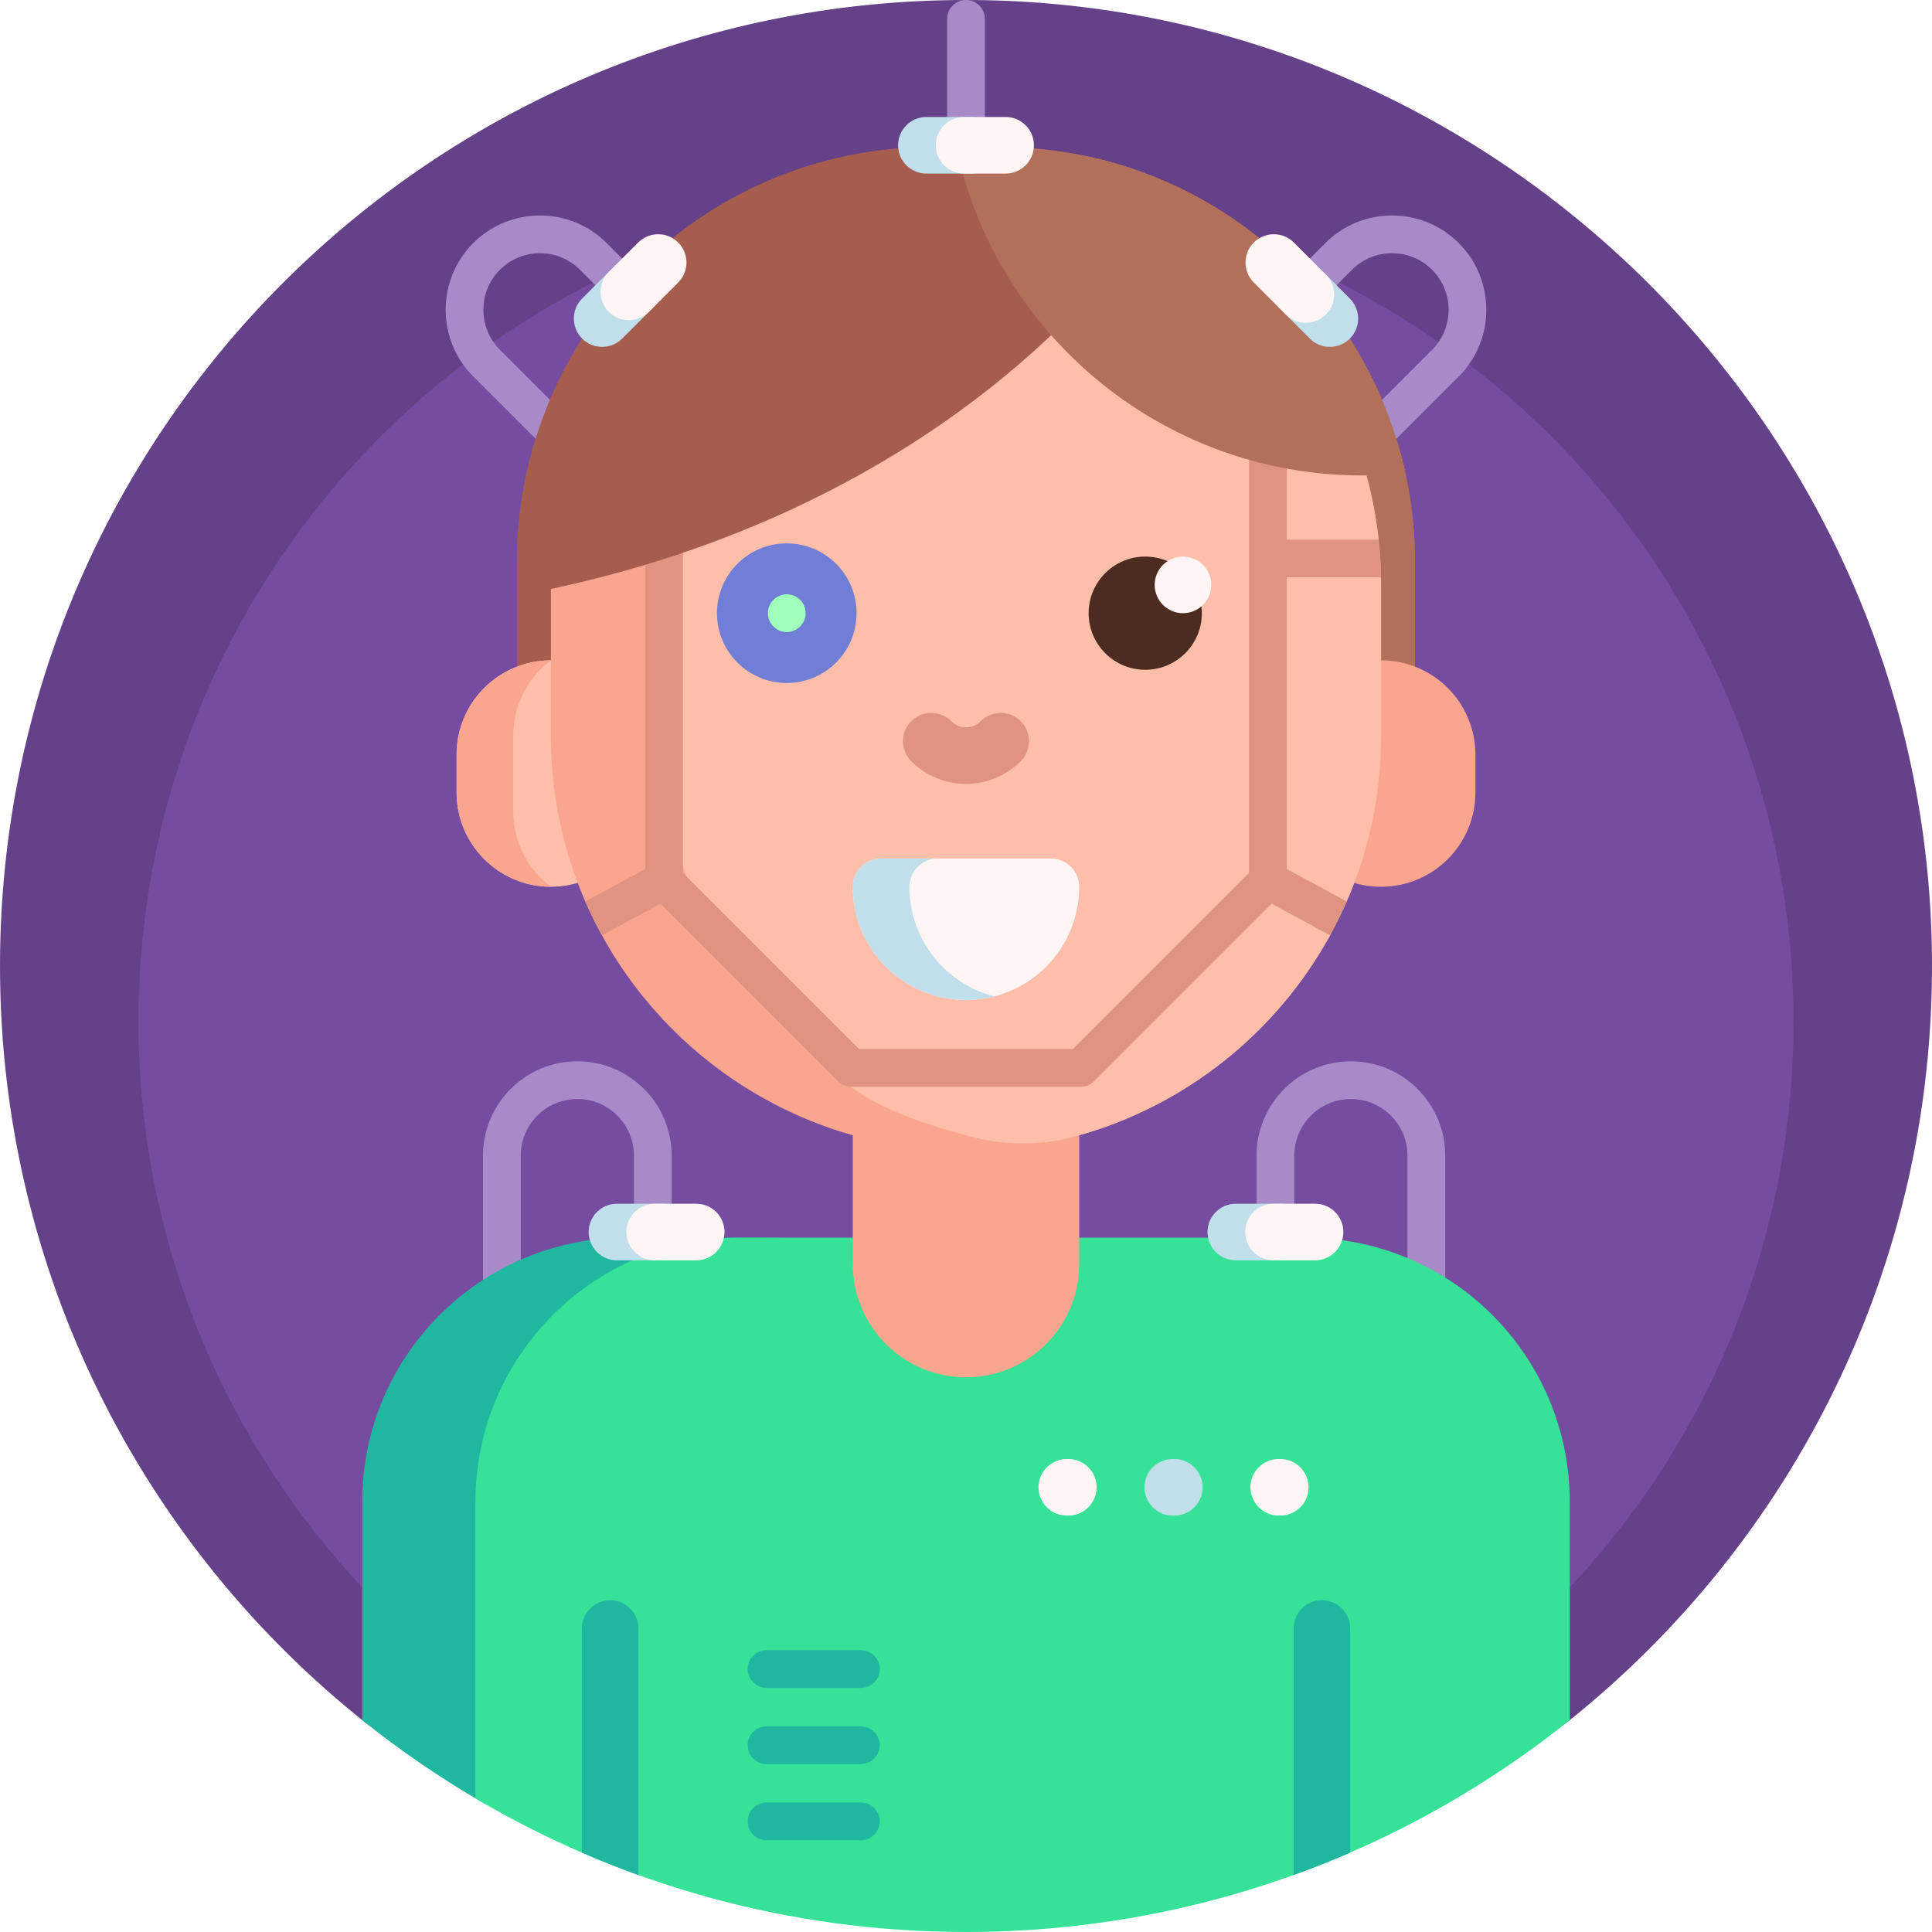 <svg id="Capa_1" enable-background="new 0 0 512 512" height="512" viewBox="0 0 512 512" width="512" xmlns="http://www.w3.org/2000/svg"><g><path d="m511.99 253.75c.704 81.91-37.065 155.027-96.325 202.37-3.965 3.167-9.537 3.437-13.704.54-41.404-28.786-91.712-45.66-145.961-45.66-54.408 0-104.852 16.973-146.325 45.913-3.86 2.694-9.034 2.626-12.721-.301-59.072-46.894-96.954-119.329-96.954-200.612 0-141.276 114.438-255.823 255.673-256 140.22-.175 255.112 113.534 256.317 253.75z" fill="#644189"/><path d="m475.306 270.694c0 121.119-98.187 219.306-219.306 219.306s-219.306-98.187-219.306-219.306 98.187-219.306 219.306-219.306c121.119 0 219.306 98.187 219.306 219.306z" fill="#754ca0"/><path d="m375 149v49h-238v-49c0-60.751 49.249-110 110-110h18c60.751 0 110 49.249 110 110z" fill="#a65d4e"/><path d="m375 149v49h-181v-49c0-54.097 39.05-99.073 90.5-108.277 51.45 9.204 90.5 54.18 90.5 108.277z" fill="#b2705b"/><path d="m256 65c-2.761 0-5-2.239-5-5v-55c0-2.761 2.239-5 5-5 2.761 0 5 2.239 5 5v55c0 2.761-2.239 5-5 5zm34.771 130.584 95.813-95.813c9.748-9.748 9.748-25.608 0-35.356-9.746-9.748-25.608-9.746-35.354 0l-95.813 95.813c-9.748 9.748-9.748 25.608 0 35.356 4.873 4.874 11.275 7.31 17.677 7.31 6.401.001 12.803-2.436 17.677-7.31zm67.529-124.097c5.848-5.847 15.364-5.849 21.214 0 5.849 5.849 5.849 15.365 0 21.213l-95.814 95.813c-5.848 5.847-15.364 5.849-21.214 0-5.849-5.849-5.849-15.365 0-21.213zm-101.716 124.097c9.748-9.748 9.748-25.608 0-35.356l-95.813-95.813c-9.747-9.748-25.609-9.746-35.354 0-9.748 9.748-9.748 25.608 0 35.356l95.813 95.813c4.873 4.874 11.275 7.31 17.677 7.31 6.402.001 12.804-2.436 17.677-7.31zm-102.884-124.097 95.813 95.813c5.849 5.849 5.849 15.365 0 21.213-5.849 5.847-15.365 5.849-21.214 0l-95.813-95.813c-5.849-5.849-5.849-15.365 0-21.213 2.925-2.924 6.766-4.386 10.606-4.386 3.843 0 7.683 1.462 10.608 4.386zm24.3 370.263v-135.5c0-13.785-11.215-25-25-25s-25 11.215-25 25v135.5c0 13.785 11.215 25 25 25s25-11.215 25-25zm-10-135.5v135.5c0 8.271-6.729 15-15 15s-15-6.729-15-15v-135.5c0-8.271 6.729-15 15-15s15 6.729 15 15zm215 135.5v-135.5c0-13.785-11.215-25-25-25s-25 11.215-25 25v135.5c0 13.785 11.215 25 25 25s25-11.215 25-25zm-10-135.5v135.5c0 8.271-6.729 15-15 15s-15-6.729-15-15v-135.5c0-8.271 6.729-15 15-15s15 6.729 15 15z" fill="#a88ac8"/><path d="m127.867 477.675c-11.186-6.48-21.836-13.782-31.867-21.823v-57.852c0-38.66 31.34-70 70-70h42c-38.66 0-70 31.34-70 70v73.803c0 5.198-5.635 8.477-10.133 5.872z" fill="#20b7a1"/><path d="m416 398v57.852c-43.827 35.133-99.459 56.148-160 56.148-47.457 0-91.897-12.913-130-35.417v-78.583c0-38.66 31.34-70 70-70h150c38.66 0 70 31.34 70 70z" fill="#35e298"/><path d="m357.813 431.574v59.38c-4.922 2.135-9.924 4.121-15 5.951v-65.33c0-4.142 3.358-7.5 7.5-7.5s7.5 3.357 7.5 7.499zm-196.125-7.5c-4.142 0-7.5 3.358-7.5 7.5v59.38c4.922 2.136 9.924 4.121 15 5.951v-65.331c0-4.142-3.358-7.5-7.5-7.5zm41.449 13.245h25c2.761 0 5 2.239 5 5s-2.239 5-5 5h-25c-2.761 0-5-2.239-5-5 0-2.762 2.239-5 5-5zm-5 25.181c0 2.761 2.239 5 5 5h25c2.761 0 5-2.239 5-5s-2.239-5-5-5h-25c-2.761 0-5 2.239-5 5zm0 20.181c0 2.761 2.239 5 5 5h25c2.761 0 5-2.239 5-5s-2.239-5-5-5h-25c-2.761 0-5 2.239-5 5z" fill="#20b7a1"/><path d="m171 200v10c0 13.807-11.193 25-25 25s-25-11.193-25-25v-10c0-13.807 11.193-25 25-25s25 11.193 25 25z" fill="#ffbeaa"/><path d="m391 200v10c0 13.807-11.193 25-25 25-2.468 0-4.853-.358-7.105-1.024-12.254 32.332-39.309 57.384-72.895 66.883v34.141c0 16.569-13.431 30-30 30s-30-13.431-30-30v-34.141c-46.17-13.059-80-55.508-80-105.859v-40c0-60.751 49.249-110 110-110 60.751 0 110 49.249 110 110v20c13.807 0 25 11.193 25 25zm-245.002-25c-13.806.001-24.998 11.194-24.998 25v10c0 13.806 11.192 24.999 24.998 25-6.071-4.561-9.998-11.822-9.998-20v-20c0-8.178 3.927-15.439 9.998-20z" fill="#faa68e"/><path d="m366 155v40c0 15.603-3.249 30.448-9.107 43.894-.621 1.424-5.68 1.198-6.359 2.59-.784 1.608 2.805 4.829 1.947 6.392-14.221 25.893-38.562 45.441-67.697 53.319-9.023 2.439-18.545 2.439-27.568 0-12.862-3.478-25.699-7.639-35.324-15.852-6.753-5.763-12.195-12.511-18.052-18.949-16.194-17.803-27.84-39.239-27.84-66.288v-45.106c0-55.663 41.345-101.669 95-108.985 49.787 6.788 88.974 46.889 94.366 97.107.154 1.431-4.087 4.055-4.087 4.055s4.663 3.8 4.699 5.584c.015.745.022 1.491.022 2.239z" fill="#ffbeaa"/><path d="m241.5 201.731c-2.929-2.93-2.929-7.678 0-10.607 2.929-2.928 7.678-2.928 10.606 0 1.042 1.042 2.424 1.616 3.893 1.616s2.851-.574 3.893-1.616c2.929-2.928 7.678-2.928 10.606 0 2.929 2.93 2.929 7.678 0 10.607-3.875 3.875-9.024 6.009-14.5 6.009s-10.623-2.134-14.498-6.009zm99.5-48.731h24.982c-.06-3.373-.272-6.708-.629-10h-24.353v-30.447c0-1.326-.526-2.598-1.465-3.535l-29.553-29.553c-.938-.938-2.209-1.465-3.535-1.465h-100.894c-1.326 0-2.598.526-3.536 1.465l-29.553 29.553c-.938.938-1.464 2.209-1.464 3.535v117.747l-15.893 8.594c1.337 3.07 2.81 6.066 4.412 8.983l15.5-8.382 47.041 47.041c.938.938 2.209 1.465 3.536 1.465h60.809c1.326 0 2.598-.526 3.535-1.465l47.041-47.041 15.5 8.382c1.602-2.916 3.075-5.913 4.412-8.983l-15.893-8.595zm-10 78.333-46.667 46.667h-56.666l-46.667-46.667v-116.709l26.625-26.624h96.751l26.624 26.624z" fill="#e09380"/><path d="m227 162.5c0 10.217-8.283 18.5-18.5 18.5s-18.5-8.283-18.5-18.5 8.283-18.5 18.5-18.5 18.5 8.283 18.5 18.5z" fill="#717ed6"/><path d="m318.5 162.5c0 8.284-6.716 15-15 15s-15-6.716-15-15 6.716-15 15-15 15 6.716 15 15z" fill="#4c2c21"/><path d="m213.5 162.5c0 2.761-2.239 5-5 5s-5-2.239-5-5 2.239-5 5-5 5 2.239 5 5z" fill="#a1ffbc"/><path d="m321 155c0 4.142-3.358 7.5-7.5 7.5s-7.5-3.358-7.5-7.5 3.358-7.5 7.5-7.5 7.5 3.358 7.5 7.5z" fill="#fff5f5"/><path d="m286 235c0 16.569-13.431 30-30 30-16.569 0-30-13.431-30-30 0-4.142 3.358-7.5 7.5-7.5h45c4.142 0 7.5 3.358 7.5 7.5z" fill="#fff5f5"/><path d="m284.342 83.144c-36.262 36.997-87.94 63.938-147.342 74.697v-8.841c0-60.751 49.249-110 110-110h18c.385 0 .77.002 1.155.006 22.85.235 34.183 27.818 18.187 44.138z" fill="#a65d4e"/><path d="m372.591 126h-11.591c-52.863 0-97.016-37.29-107.591-87h11.591c52.863 0 97.017 37.29 107.591 87z" fill="#b2705b"/><path d="m183 326.5c0 4.142-3.358 7.5-7.5 7.5h-12c-4.142 0-7.5-3.358-7.5-7.5s3.358-7.5 7.5-7.5h12c4.142 0 7.5 3.358 7.5 7.5zm-18.121-236.772 8.485-8.485c2.929-2.929 2.929-7.678 0-10.607-2.929-2.929-7.677-2.929-10.606 0l-8.485 8.485c-2.929 2.929-2.929 7.678 0 10.607 2.928 2.929 7.677 2.929 10.606 0zm92.621-58.728h-12c-4.142 0-7.5 3.358-7.5 7.5s3.358 7.5 7.5 7.5h12c4.142 0 7.5-3.358 7.5-7.5s-3.358-7.5-7.5-7.5zm82 288h-12c-4.142 0-7.5 3.358-7.5 7.5s3.358 7.5 7.5 7.5h12c4.142 0 7.5-3.358 7.5-7.5s-3.358-7.5-7.5-7.5zm18.228-239.879-7.778-7.778c-2.929-2.929-7.678-2.929-10.606 0-2.929 2.929-2.929 7.678 0 10.607l7.778 7.778c2.929 2.929 7.678 2.929 10.607 0 2.928-2.929 2.928-7.678-.001-10.607z" fill="#c0dfeb"/><path d="m263.5 264.055c-2.397.617-4.91.945-7.5.945-16.568 0-30-13.431-30-30 0-4.142 3.358-7.5 7.5-7.5h15c-4.142 0-7.5 3.358-7.5 7.5 0 13.979 9.561 25.724 22.5 29.055zm55.202 130.094c0-4.142-3.358-7.5-7.5-7.5h-.404c-4.142 0-7.5 3.358-7.5 7.5 0 4.142 3.358 7.5 7.5 7.5h.404c4.142 0 7.5-3.358 7.5-7.5z" fill="#c0dfeb"/><path d="m161.343 82.657c-2.929-2.929-2.929-7.678 0-10.607l7.778-7.778c2.929-2.929 7.678-2.929 10.607 0s2.929 7.678 0 10.606l-7.778 7.778c-2.929 2.93-7.678 2.93-10.607.001zm23.157 236.343h-11c-4.142 0-7.5 3.358-7.5 7.5s3.358 7.5 7.5 7.5h11c4.142 0 7.5-3.358 7.5-7.5s-3.358-7.5-7.5-7.5zm156.257-235.636c2.929 2.929 7.678 2.929 10.606 0 2.929-2.929 2.929-7.678 0-10.607l-8.485-8.485c-2.929-2.929-7.678-2.929-10.607 0s-2.929 7.678 0 10.606zm7.743 235.636h-11c-4.142 0-7.5 3.358-7.5 7.5s3.358 7.5 7.5 7.5h11c4.142 0 7.5-3.358 7.5-7.5s-3.358-7.5-7.5-7.5zm-82-288h-11c-4.142 0-7.5 3.358-7.5 7.5s3.358 7.5 7.5 7.5h11c4.142 0 7.5-3.358 7.5-7.5s-3.358-7.5-7.5-7.5zm24.117 363.149c0-4.142-3.358-7.5-7.5-7.5h-.404c-4.142 0-7.5 3.358-7.5 7.5 0 4.142 3.358 7.5 7.5 7.5h.404c4.142 0 7.5-3.358 7.5-7.5zm56.17 0c0-4.142-3.358-7.5-7.5-7.5h-.404c-4.142 0-7.5 3.358-7.5 7.5 0 4.142 3.358 7.5 7.5 7.5h.404c4.142 0 7.5-3.358 7.5-7.5z" fill="#fff5f5"/></g></svg>